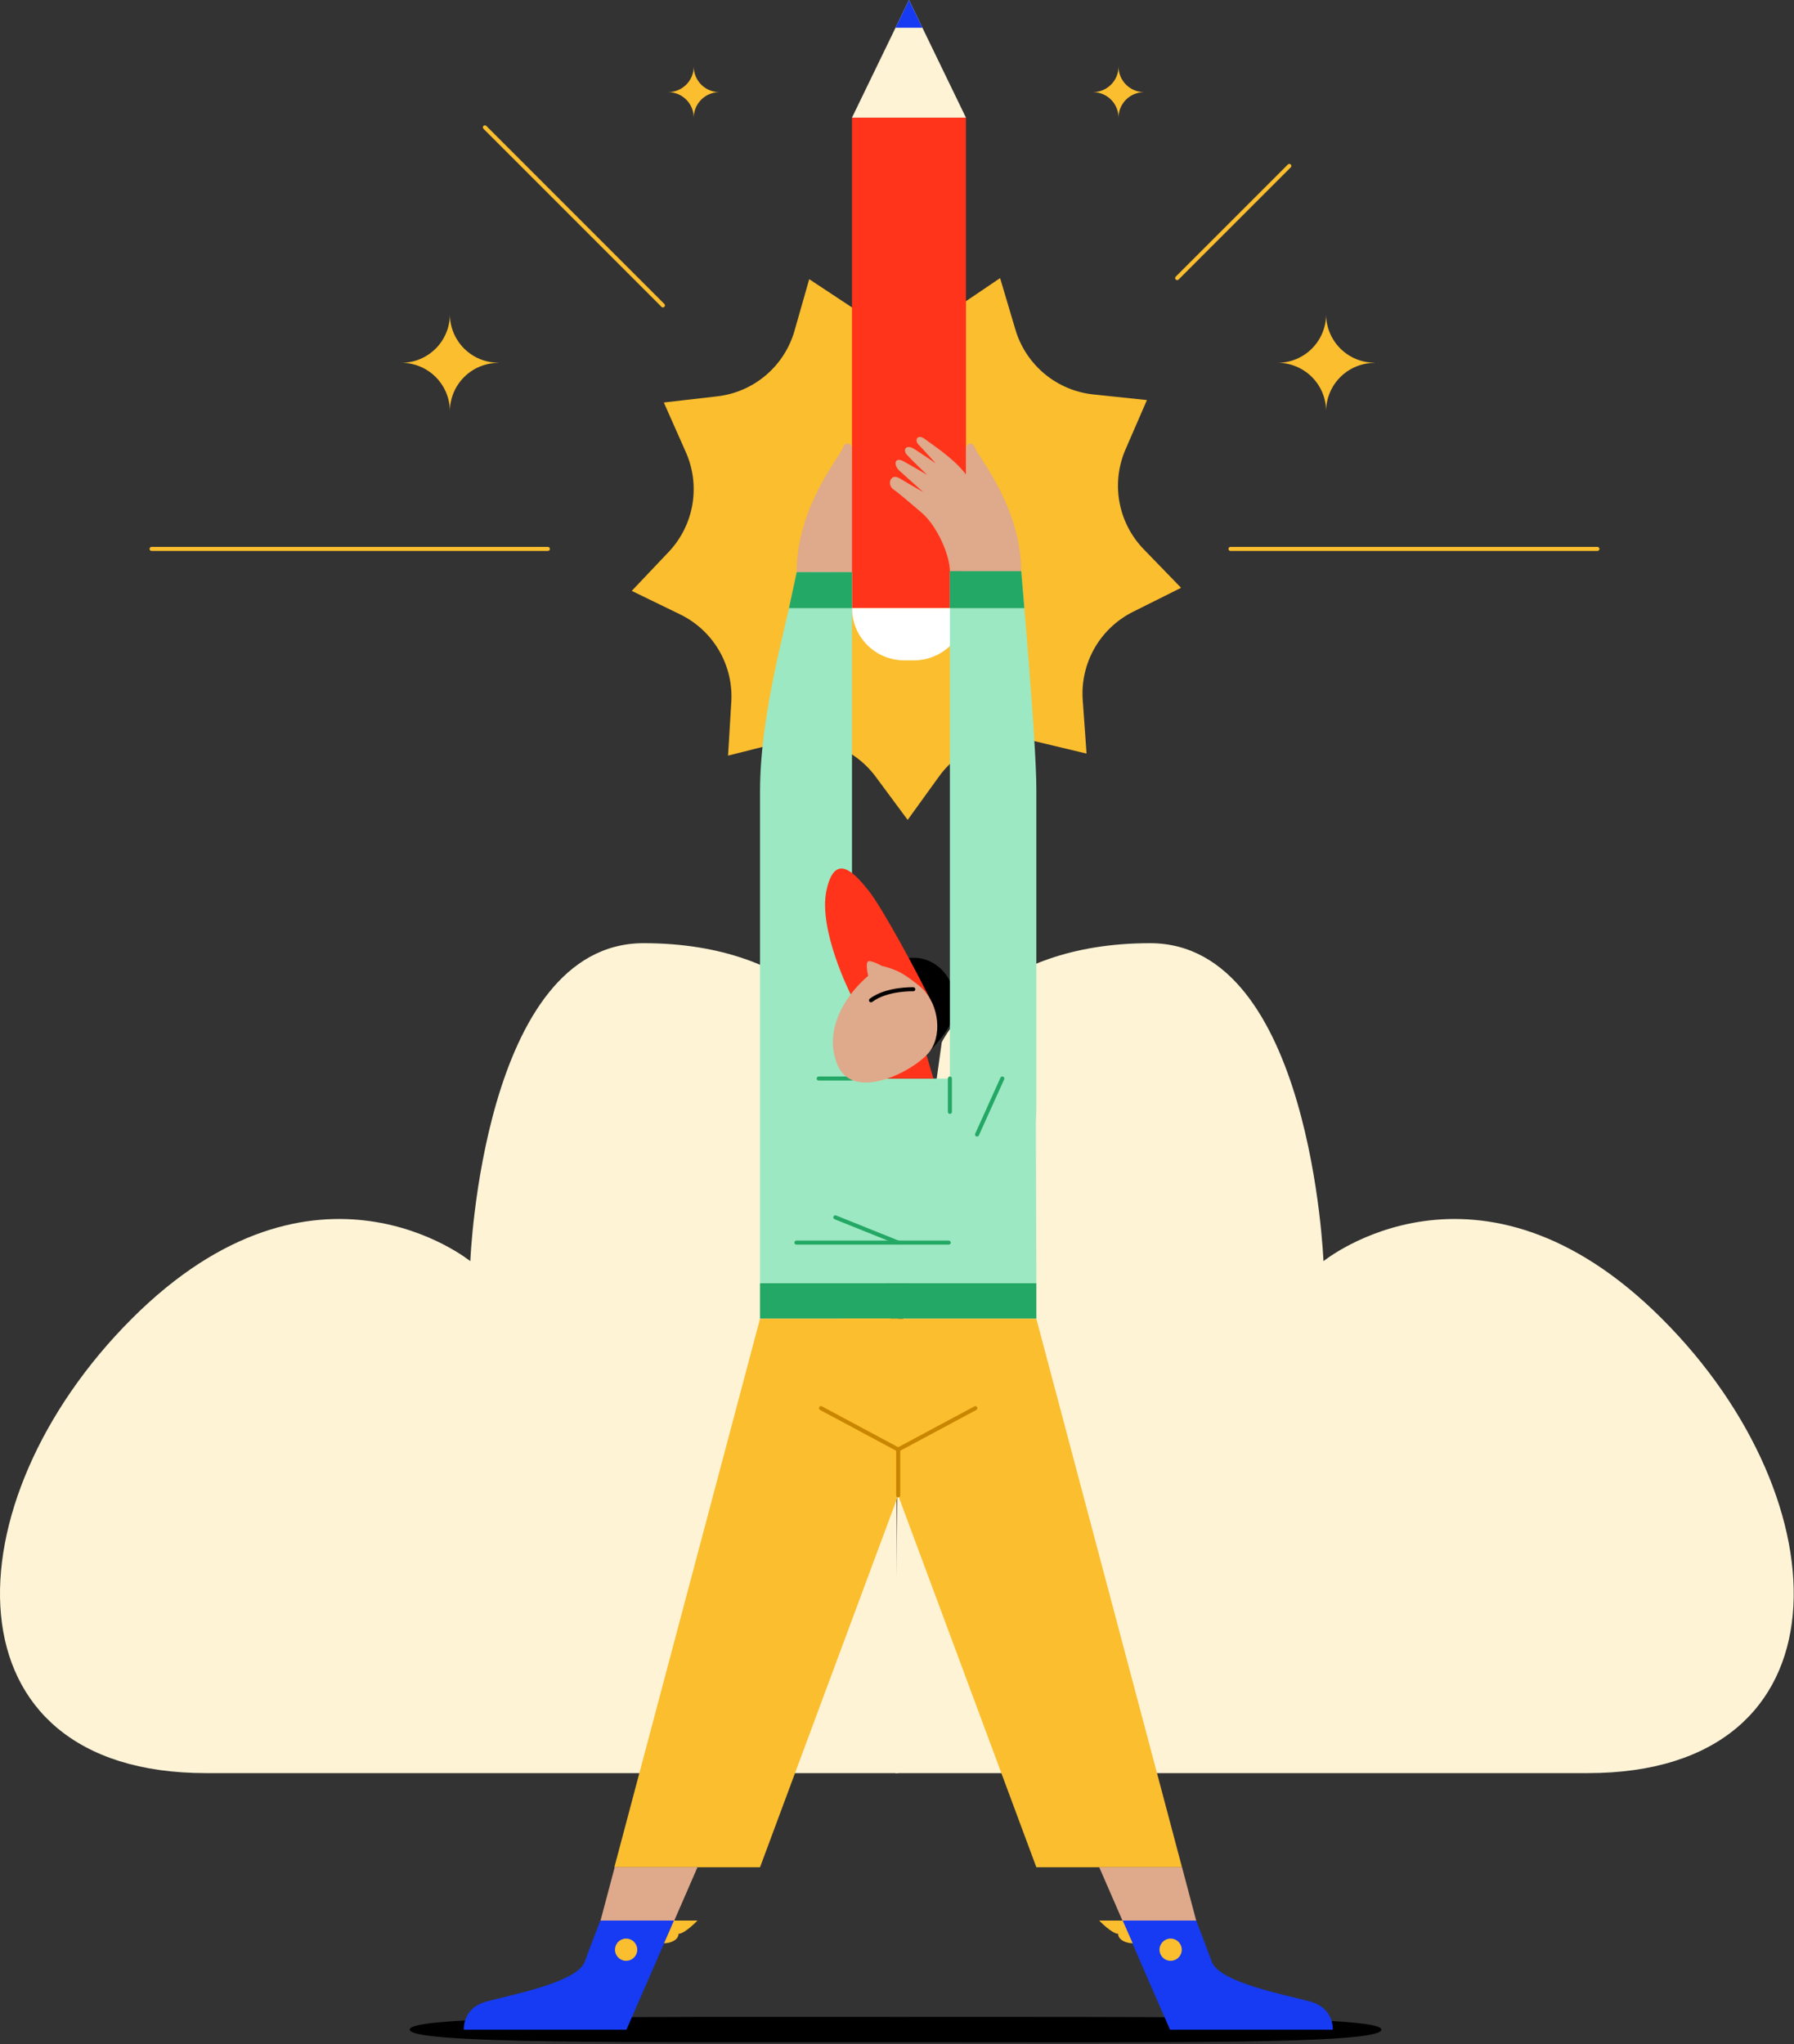 <svg width="740" height="843" viewBox="0 0 740 843" fill="none" xmlns="http://www.w3.org/2000/svg">
<rect x="0" y="0" width="740" height="843" fill="#333333" stroke="none"/>
<g clip-path="url(#clip0_463:21876)">
<path fill-rule="evenodd" clip-rule="evenodd" d="M369.39 831.83C480.01 831.83 569.9 831.34 569.81 837.07C569.72 843.27 480.01 842.31 369.39 842.31C258.77 842.31 169 843 169 837.07C169 831.14 258.78 831.83 369.39 831.83Z" fill="black"/>
<path fill-rule="evenodd" clip-rule="evenodd" d="M370.49 731.29H85C-24 731.29 -21.38 619.61 54.35 543.89C130.08 468.17 194 520.15 194 520.15C194 520.15 199.08 389 265.48 389C331.88 389 351.43 429.87 351.43 429.87L369.43 559.28L370.49 731.29Z" fill="#FFF3D6"/>
<path fill-rule="evenodd" clip-rule="evenodd" d="M369.391 731.29H654.891C763.891 731.29 761.261 619.61 685.541 543.89C609.821 468.17 545.911 520.15 545.911 520.15C545.911 520.15 540.801 389 474.391 389C407.981 389 388.461 429.87 388.461 429.87L370.461 559.28L369.391 731.29Z" fill="#FFF3D6"/>
<path fill-rule="evenodd" clip-rule="evenodd" d="M412.53 114.7C412.53 114.7 415.62 125.12 418.85 135.97C420.968 143.102 425.153 149.445 430.875 154.199C436.598 158.953 443.601 161.905 451 162.68L473.09 165C473.09 165 468.77 175 464.26 185.35C461.296 192.18 460.425 199.735 461.756 207.06C463.088 214.385 466.562 221.15 471.74 226.5L487.18 242.43L467.33 252.34C460.67 255.669 455.147 260.899 451.458 267.368C447.77 273.836 446.083 281.253 446.61 288.68C447.42 299.97 448.19 310.8 448.19 310.8L426.62 305.64C419.38 303.904 411.789 304.356 404.807 306.94C397.824 309.523 391.766 314.12 387.4 320.15C380.76 329.32 374.4 338.15 374.4 338.15L361.2 320.33C356.768 314.35 350.661 309.819 343.653 307.311C336.645 304.803 329.05 304.43 321.83 306.24L300.31 311.64C300.31 311.64 300.96 300.8 301.65 289.5C302.098 282.068 300.332 274.67 296.574 268.242C292.816 261.814 287.236 256.645 280.54 253.39L260.59 243.7L275.85 227.6C280.964 222.191 284.359 215.386 285.605 208.047C286.851 200.708 285.892 193.164 282.85 186.37L273.82 166L295.82 163.47C303.209 162.626 310.182 159.61 315.858 154.805C321.534 149.999 325.658 143.619 327.71 136.47C330.81 125.58 333.79 115.14 333.79 115.14L352.3 127.37C358.512 131.472 365.801 133.64 373.245 133.599C380.689 133.559 387.954 131.311 394.12 127.14L412.53 114.7Z" fill="#FBBE2E"/>
<path fill-rule="evenodd" clip-rule="evenodd" d="M357.999 236C357.999 229.68 363.149 217 369.739 211.42C376.329 205.84 378.969 203.55 381.479 201.74C383.989 199.93 382.629 194.99 378.819 197.29C375.009 199.59 369.069 202.92 369.069 202.92C369.069 202.92 376.259 196.53 378.849 194.17C381.439 191.81 380.919 188.17 377.069 190.32C373.219 192.47 367.459 195.84 367.459 195.84C367.459 195.84 374.019 189.57 375.799 187.56C377.579 185.55 376.199 182.96 372.519 185.32C368.839 187.68 363.899 191.13 363.899 191.13C363.899 191.13 369.059 185.32 370.959 183.42C372.859 181.52 371.319 178.82 368.319 181.12C365.319 183.42 356.319 189.12 351.419 195.73V184.84C351.419 183.11 348.709 181.56 347.559 184.95C346.409 188.34 328.619 209.12 328.619 235.95L357.999 236Z" fill="#DFA98B"/>
<path d="M398.45 48.52H351.43V250.82H398.45V48.52Z" fill="#FF341A"/>
<path fill-rule="evenodd" clip-rule="evenodd" d="M398.439 250.82H351.439C351.438 253.65 351.995 256.453 353.079 259.068C354.162 261.682 355.75 264.058 357.753 266.058C359.756 268.058 362.133 269.643 364.75 270.723C367.366 271.802 370.169 272.355 372.999 272.35H376.999C382.707 272.35 388.181 270.083 392.216 266.047C396.252 262.011 398.519 256.538 398.519 250.83L398.439 250.82Z" fill="white"/>
<path fill-rule="evenodd" clip-rule="evenodd" d="M391.82 235.55C391.82 229.23 386.71 217.02 380.11 211.4C373.51 205.78 370.89 203.53 368.38 201.72C365.87 199.91 367.23 194.97 371.04 197.27C374.85 199.57 380.78 202.9 380.78 202.9C380.78 202.9 373.6 196.51 371.01 194.15C368.42 191.79 368.94 188.15 372.79 190.3C376.64 192.45 382.4 195.82 382.4 195.82C382.4 195.82 375.84 189.55 374.06 187.54C372.28 185.53 373.66 182.94 377.33 185.3C381 187.66 385.96 191.11 385.96 191.11C385.96 191.11 380.8 185.3 378.9 183.4C377 181.5 378.54 178.8 381.53 181.1C384.52 183.4 393.53 189.1 398.44 195.71V184.84C398.44 183.11 401.15 181.56 402.3 184.95C403.45 188.34 421.24 209.12 421.24 235.95C412.64 236 397 235.55 391.82 235.55Z" fill="#DFA98B"/>
<path fill-rule="evenodd" clip-rule="evenodd" d="M328.63 236C325.06 255.88 313.5 292.73 313.5 326.59V529.26H427.5L427.22 444.82H351.43V236C351.43 236 340.61 235.75 328.63 236Z" fill="#9CE8C2"/>
<path d="M337.699 444.82H351.429" stroke="#24A865" stroke-width="1.67" stroke-linecap="round" stroke-linejoin="round"/>
<path fill-rule="evenodd" clip-rule="evenodd" d="M374.859 395.14C382.039 394.14 390.429 398.45 393.379 408.56C396.329 418.67 390.519 425.94 383.879 433.12C375.999 416.85 367.669 396.13 374.859 395.14Z" fill="black"/>
<path fill-rule="evenodd" clip-rule="evenodd" d="M350.91 410.11C350.91 410.11 337.4 383.51 340.91 367.22C344.42 350.93 352.7 360.35 358.32 367.37C363.94 374.39 378.61 401.57 385.03 414.87C377.83 414.87 350.91 410.11 350.91 410.11Z" fill="#FF341A"/>
<path fill-rule="evenodd" clip-rule="evenodd" d="M382.18 435.17L385.03 444.82H366.07L382.18 435.17Z" fill="#FF341A"/>
<path fill-rule="evenodd" clip-rule="evenodd" d="M364.32 398.47C355.37 402.33 337.58 421.09 345.54 439.37C352.38 455.07 378.54 440.95 383.81 433.23C389.08 425.51 386.66 412.52 379.07 406.5C372.58 401.36 370.4 400.18 364.32 398.47Z" fill="#DFA98B"/>
<path fill-rule="evenodd" clip-rule="evenodd" d="M391.82 444.82C391.82 444.82 427.48 496.26 427.48 456.7V325.28C427.48 305.57 421.24 235.98 421.24 235.98L391.82 235.55V444.82Z" fill="#9CE8C2"/>
<path d="M391.82 444.82V458.55" stroke="#24A865" stroke-width="1.67" stroke-linecap="round" stroke-linejoin="round"/>
<path d="M427.49 529.26H313.5V543.89H427.49V529.26Z" fill="#24A865"/>
<path fill-rule="evenodd" clip-rule="evenodd" d="M346.211 543.89L370.491 616.78L427.481 770.12H487.561L427.481 543.89H346.211Z" fill="#FBBE2E"/>
<path fill-rule="evenodd" clip-rule="evenodd" d="M370.49 543.89V616.78L313.5 770.12H253.41L313.5 543.89H370.49Z" fill="#FBBE2E"/>
<path d="M413.44 444.82L403.02 467.9" stroke="#24A865" stroke-width="1.67" stroke-linecap="round" stroke-linejoin="round"/>
<path d="M328.52 512.49H391.33" stroke="#24A865" stroke-width="1.67" stroke-linecap="round" stroke-linejoin="round"/>
<path d="M344.561 502.07L370.491 512.49" stroke="#24A865" stroke-width="1.67" stroke-linecap="round" stroke-linejoin="round"/>
<path fill-rule="evenodd" clip-rule="evenodd" d="M391.82 235.55H421.24L422.53 250.82H391.82V235.55Z" fill="#24A865"/>
<path fill-rule="evenodd" clip-rule="evenodd" d="M328.629 235.98H351.429V250.82H325.439L328.629 235.98Z" fill="#24A865"/>
<path fill-rule="evenodd" clip-rule="evenodd" d="M487.56 770.07L493.41 792.1H462.99L453.4 770.07H487.56Z" fill="#DFA98B"/>
<path fill-rule="evenodd" clip-rule="evenodd" d="M253.561 770.07L247.711 792.1H278.131L287.721 770.07H253.561Z" fill="#DFA98B"/>
<path fill-rule="evenodd" clip-rule="evenodd" d="M493.41 792.1H463L482.61 837.1H549.74C549.74 837.1 550.42 828.26 540.48 825.52C530.54 822.78 502.99 817.69 499.84 809.09C496.69 800.49 493.41 792.1 493.41 792.1Z" fill="#163BF3"/>
<path fill-rule="evenodd" clip-rule="evenodd" d="M247.621 792.1H278.001L258.401 837.1H191.301C191.301 837.1 190.621 828.26 200.561 825.52C210.501 822.78 238.041 817.69 241.201 809.09C244.361 800.49 247.621 792.1 247.621 792.1Z" fill="#163BF3"/>
<path fill-rule="evenodd" clip-rule="evenodd" d="M258.26 799.52C259.168 799.518 260.056 799.786 260.812 800.289C261.569 800.792 262.158 801.508 262.507 802.347C262.856 803.185 262.949 804.108 262.773 804.999C262.597 805.89 262.16 806.709 261.519 807.352C260.877 807.995 260.059 808.433 259.169 808.611C258.278 808.789 257.355 808.699 256.516 808.352C255.676 808.004 254.959 807.416 254.454 806.661C253.949 805.906 253.68 805.018 253.68 804.11C253.682 802.895 254.165 801.731 255.023 800.871C255.882 800.011 257.045 799.525 258.26 799.52Z" fill="#FBBE2E"/>
<path fill-rule="evenodd" clip-rule="evenodd" d="M482.879 799.52C481.971 799.518 481.083 799.786 480.327 800.289C479.57 800.792 478.981 801.508 478.632 802.347C478.283 803.185 478.19 804.108 478.366 804.999C478.542 805.89 478.979 806.709 479.62 807.352C480.262 807.995 481.08 808.433 481.97 808.611C482.861 808.789 483.784 808.699 484.624 808.352C485.463 808.004 486.18 807.416 486.685 806.661C487.19 805.906 487.459 805.018 487.459 804.11C487.457 802.895 486.974 801.731 486.116 800.871C485.257 800.011 484.094 799.525 482.879 799.52Z" fill="#FBBE2E"/>
<path fill-rule="evenodd" clip-rule="evenodd" d="M278.001 792.1H287.691C287.691 792.1 282.501 797.55 279.891 797.55C279.891 800.24 276.311 801.47 273.891 801.47C275.251 798.45 278.001 792.1 278.001 792.1Z" fill="#FBBE2E"/>
<path fill-rule="evenodd" clip-rule="evenodd" d="M463.1 792.1H453.41C453.41 792.1 458.61 797.55 461.22 797.55C461.22 800.24 464.8 801.47 467.22 801.47C465.89 798.45 463.1 792.1 463.1 792.1Z" fill="#FBBE2E"/>
<path d="M370.49 616.74V597.83" stroke="#C98600" stroke-width="1.67" stroke-linecap="round" stroke-linejoin="round"/>
<path d="M338.66 580.77L370.49 597.83" stroke="#C98600" stroke-width="1.67" stroke-linecap="round" stroke-linejoin="round"/>
<path d="M402.32 580.77L370.49 597.83" stroke="#C98600" stroke-width="1.67" stroke-linecap="round" stroke-linejoin="round"/>
<path fill-rule="evenodd" clip-rule="evenodd" d="M374.94 0L398.44 48.52H351.43L374.94 0Z" fill="#FFF3D6"/>
<path fill-rule="evenodd" clip-rule="evenodd" d="M374.941 0L380.481 11.44H369.391L374.941 0Z" fill="#163BF3"/>
<path d="M376.71 408C376.71 408 365.79 407.64 359.27 412.56" stroke="black" stroke-width="1.67" stroke-linecap="round" stroke-linejoin="round"/>
<path fill-rule="evenodd" clip-rule="evenodd" d="M358.11 402.5C358.11 402.5 356.78 396.9 358.2 396.45C359.62 396 364.57 398.7 366.36 399.89C363.59 401.54 358.11 402.5 358.11 402.5Z" fill="#DFA98B"/>
<path d="M225.989 226.39H62.529" stroke="#FBBE2E" stroke-width="1.67" stroke-linecap="round" stroke-linejoin="round"/>
<path d="M507.561 226.39H658.911" stroke="#FBBE2E" stroke-width="1.67" stroke-linecap="round" stroke-linejoin="round"/>
<path d="M273.44 125.95L200.01 52.52" stroke="#FBBE2E" stroke-width="1.67" stroke-linecap="round" stroke-linejoin="round"/>
<path d="M485.561 114.7L531.821 68.44" stroke="#FBBE2E" stroke-width="1.67" stroke-linecap="round" stroke-linejoin="round"/>
<path fill-rule="evenodd" clip-rule="evenodd" d="M205.41 149.67C200.163 149.712 195.142 151.814 191.431 155.524C187.72 159.233 185.615 164.253 185.57 169.5V169.63C185.57 164.326 183.463 159.238 179.712 155.488C175.962 151.737 170.875 149.63 165.57 149.63C170.875 149.63 175.962 147.523 179.712 143.772C183.463 140.021 185.57 134.934 185.57 129.63V129.76C185.615 135.035 187.742 140.078 191.488 143.792C195.234 147.506 200.295 149.59 205.57 149.59L205.41 149.67Z" fill="#FBBE2E"/>
<path fill-rule="evenodd" clip-rule="evenodd" d="M566.79 149.67C561.551 149.725 556.544 151.833 552.843 155.541C549.142 159.249 547.044 164.261 547 169.5V169.63C547 164.326 544.893 159.238 541.142 155.488C537.391 151.737 532.304 149.63 527 149.63C532.304 149.63 537.391 147.523 541.142 143.772C544.893 140.021 547 134.934 547 129.63V129.76C547.045 135.035 549.172 140.078 552.918 143.792C556.663 147.506 561.725 149.59 567 149.59L566.79 149.67Z" fill="#FBBE2E"/>
<path fill-rule="evenodd" clip-rule="evenodd" d="M296.64 38C293.865 38.021 291.21 39.133 289.249 41.096C287.288 43.059 286.178 45.715 286.16 48.49V48.56C286.16 45.759 285.047 43.073 283.067 41.093C281.086 39.112 278.4 38 275.6 38C276.99 38 278.366 37.725 279.65 37.192C280.934 36.659 282.1 35.878 283.081 34.893C284.062 33.908 284.839 32.739 285.367 31.453C285.896 30.168 286.165 28.79 286.16 27.4V27.48C286.168 30.273 287.283 32.949 289.26 34.92C291.238 36.892 293.917 38 296.71 38H296.64Z" fill="#FBBE2E"/>
<path fill-rule="evenodd" clip-rule="evenodd" d="M471.861 38C469.085 38.021 466.429 39.133 464.466 41.096C462.503 43.058 461.391 45.714 461.371 48.49V48.56C461.371 45.759 460.258 43.073 458.278 41.093C456.297 39.112 453.611 38 450.811 38C452.201 38 453.577 37.725 454.861 37.192C456.145 36.659 457.311 35.878 458.292 34.893C459.273 33.908 460.05 32.739 460.578 31.453C461.107 30.168 461.376 28.79 461.371 27.4V27.48C461.384 30.273 462.502 32.947 464.48 34.918C466.459 36.889 469.138 37.997 471.931 38H471.861Z" fill="#FBBE2E"/>
</g>
<defs>
<clipPath id="clip0_463:21876">
<rect width="739.88" height="842.37" fill="white"/>
</clipPath>
</defs>
</svg>
